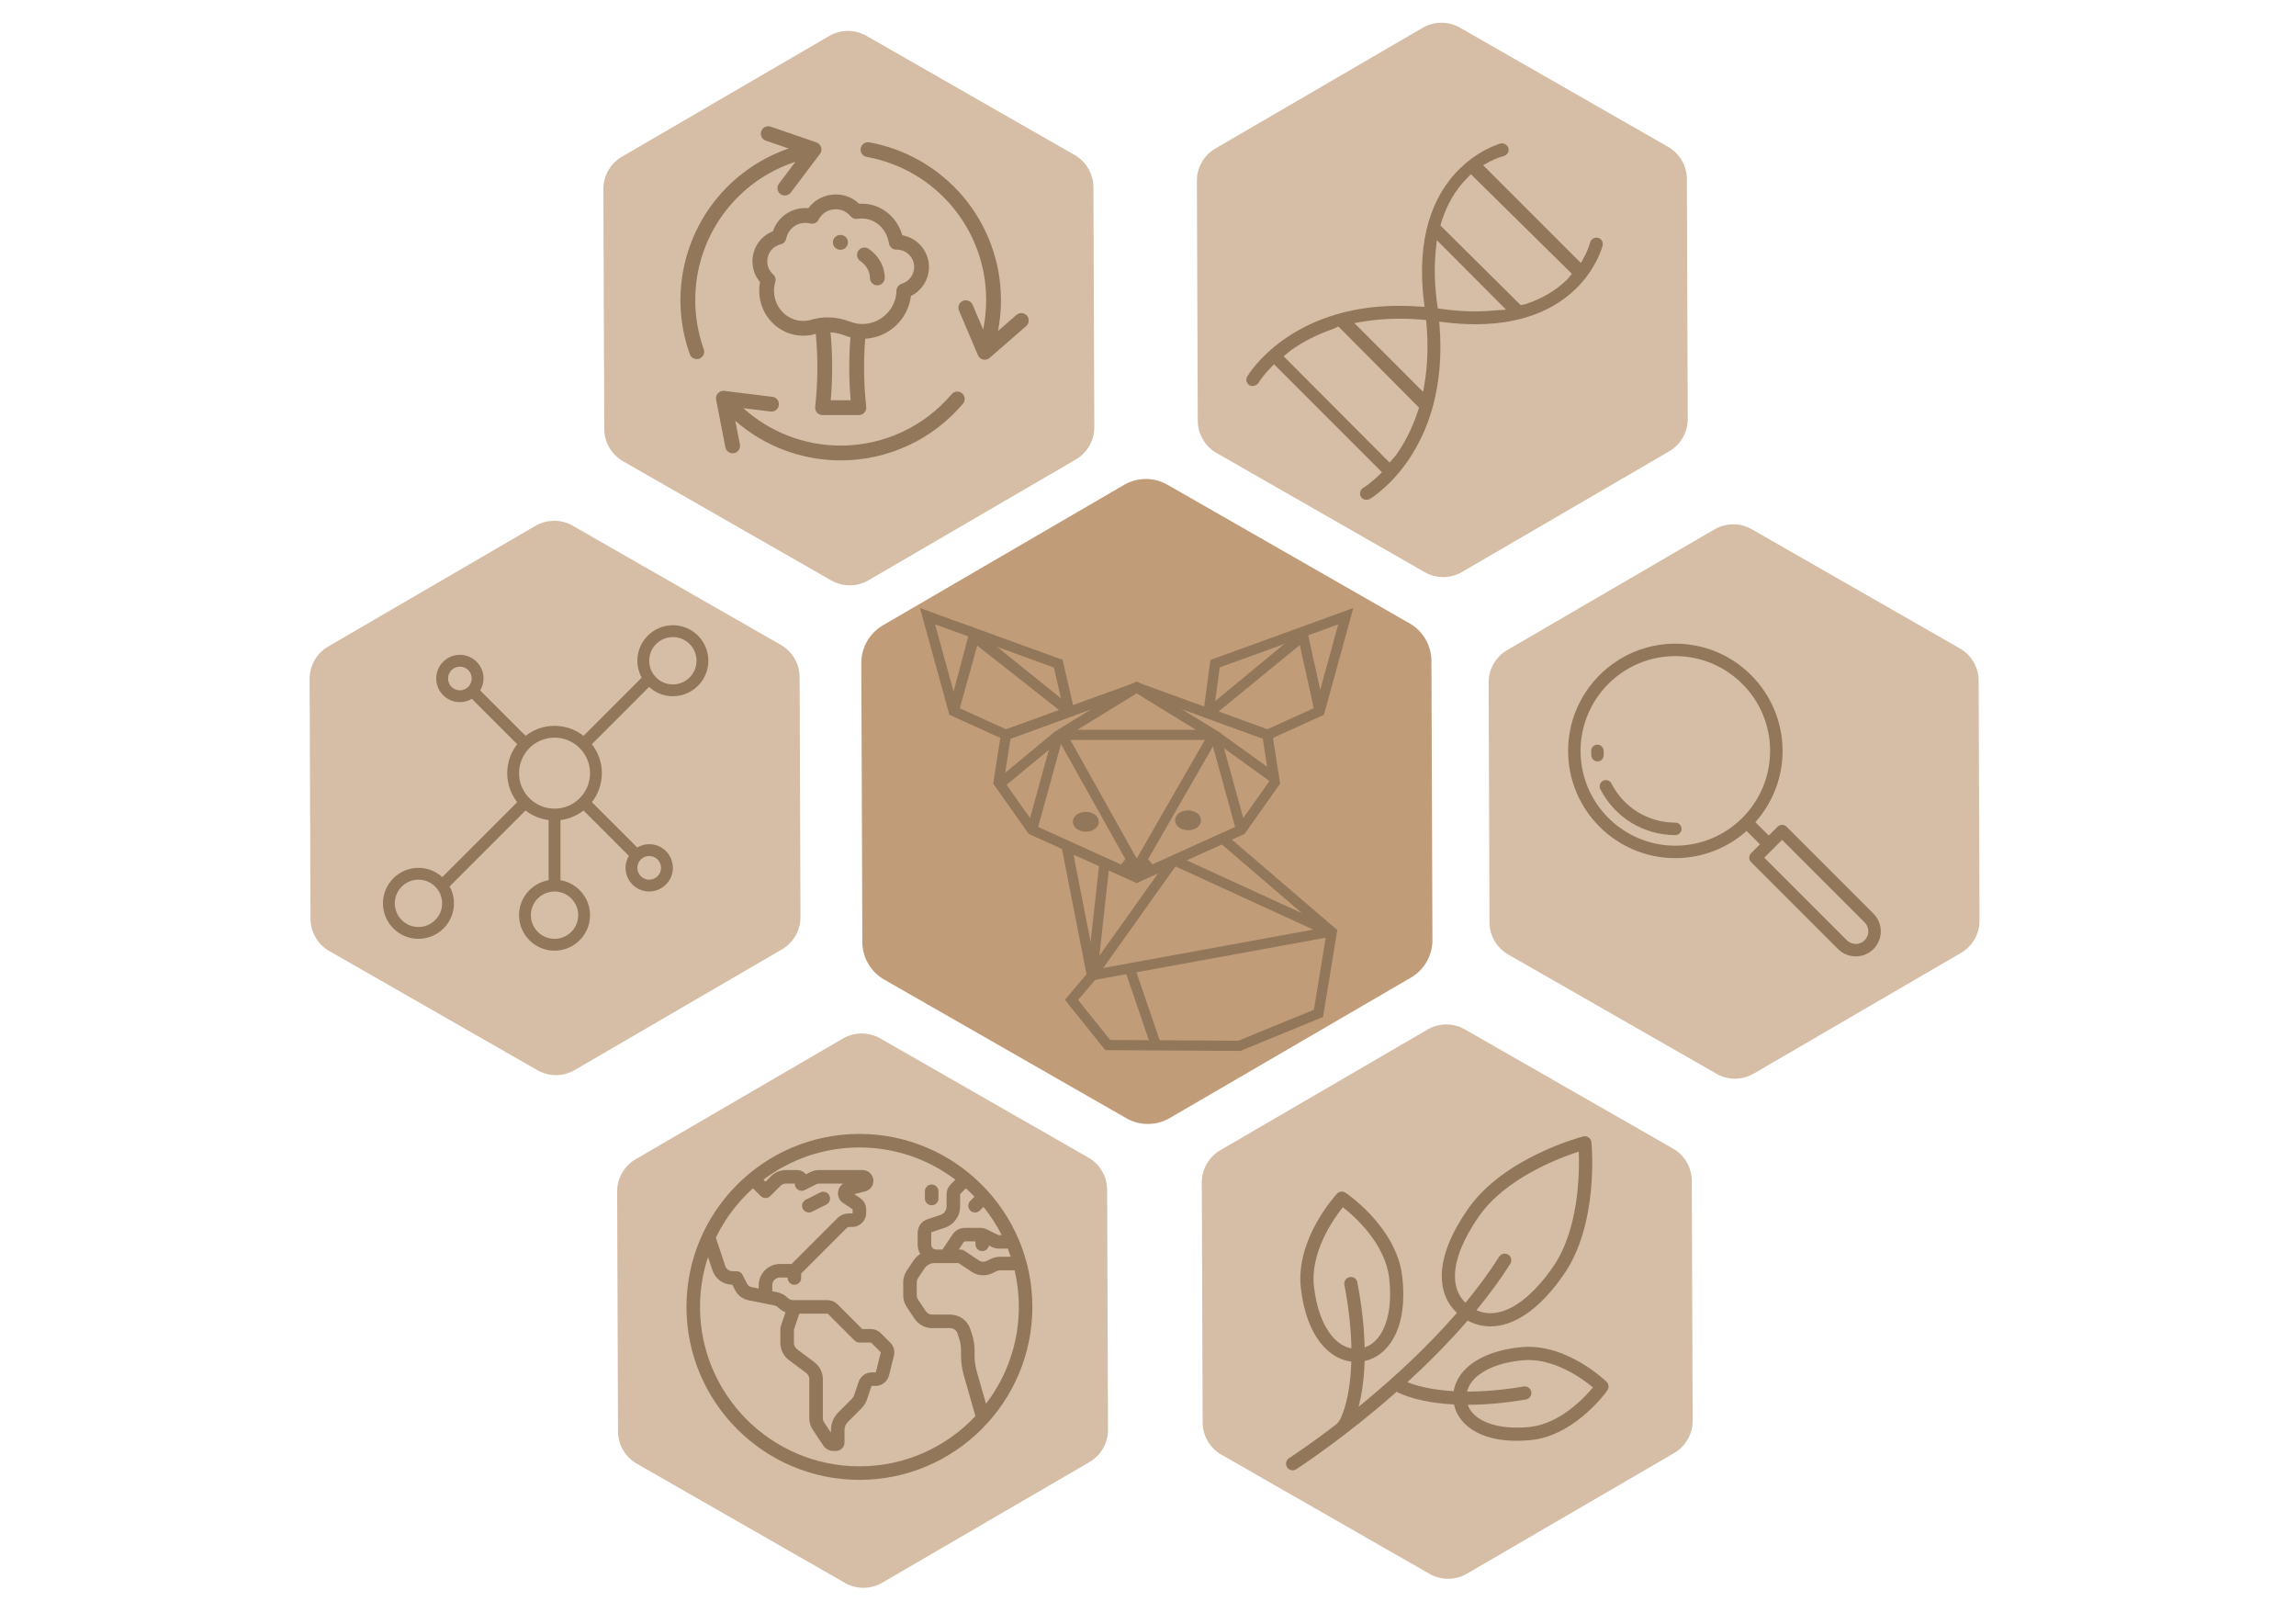 <?xml version="1.0" encoding="UTF-8" standalone="no"?>
<!-- Created with Inkscape (http://www.inkscape.org/) -->

<svg
   xmlns:dc="http://purl.org/dc/elements/1.1/"
   xmlns:cc="http://creativecommons.org/ns#"
   xmlns:rdf="http://www.w3.org/1999/02/22-rdf-syntax-ns#"
   xmlns:svg="http://www.w3.org/2000/svg"
   xmlns="http://www.w3.org/2000/svg"
   xmlns:sodipodi="http://sodipodi.sourceforge.net/DTD/sodipodi-0.dtd"
   xmlns:inkscape="http://www.inkscape.org/namespaces/inkscape"
   width="297mm"
   height="210mm"
   viewBox="0 0 297 210"
   id="svg3402"
   version="1.1"
   inkscape:version="0.91 r13725"
   sodipodi:docname="fennec.svg">
  <defs
     id="defs3404" />
  <sodipodi:namedview
     inkscape:document-units="mm"
     pagecolor="#ffffff"
     bordercolor="#666666"
     borderopacity="1.0"
     inkscape:pageopacity="0.0"
     inkscape:pageshadow="2"
     inkscape:zoom="1.612365"
     inkscape:cx="435.85415"
     inkscape:cy="379.51271"
     inkscape:current-layer="layer1"
     id="namedview3406"
     showgrid="false"
     inkscape:window-width="2556"
     inkscape:window-height="1401"
     inkscape:window-x="1920"
     inkscape:window-y="18"
     inkscape:window-maximized="0"
     showguides="true">
    <inkscape:grid
       enabled="true"
       visible="true"
       snapvisiblegridlinesonly="true"
       originx="0"
       originy="0"
       empspacing="5"
       spacingx="1.693"
       spacingy="1.693"
       dotted="false"
       color="#3f3fff"
       opacity="0"
       empcolor="#3f3fff"
       empopacity="0.737"
       type="xygrid"
       id="grid3419" />
  </sodipodi:namedview>
  <g
     inkscape:groupmode="layer"
     id="layer2"
     inkscape:label="background"
     style="display:none">
    <path
       style="display:inline;fill:#faebd7;fill-opacity:0.941;stroke:none"
       inkscape:connector-curvature="0"
       d="M 225.568,49.765 155.172,8.985 c -3.888,-2.252 -8.713,-2.244 -12.592,0.025 L 72.348,50.07 c -3.882,2.272 -6.285,6.486 -6.274,11.005 l 0.159,81.848 c 0.01,4.517 2.433,8.721 6.321,10.974 l 70.396,40.78 c 3.888,2.252 8.713,2.244 12.59,-0.019 l 70.238,-41.068 c 3.878,-2.268 6.28,-6.481 6.274,-11.005 L 231.887,60.745 c -0.009,-4.522 -2.432,-8.729 -6.319,-10.98 z"
       id="path4710" />
  </g>
  <g
     style="display:none"
     id="g4226"
     inkscape:groupmode="layer"
     inkscape:label="Icon_mini">
    <path
       sodipodi:nodetypes="ccccccccc"
       inkscape:connector-curvature="0"
       id="path4228"
       d="m 146.842,66.763 36.288,14.451 2.06,14.451 -9.317,14.451 -29.031,14.451 -29.031,-14.451 -9.317,-14.451 2.06,-14.451 z"
       style="opacity:1;fill:none;fill-rule:evenodd;stroke:#000000;stroke-width:3.024;stroke-linecap:butt;stroke-linejoin:miter;stroke-miterlimit:3.459;stroke-dasharray:none;stroke-opacity:1" />
    <path
       sodipodi:nodetypes="cccccc"
       inkscape:connector-curvature="0"
       id="path4230"
       d="m 183.13,81.215 14.515,-7.226 7.258,-28.902 -36.288,14.451 -1.854,15.066 z"
       style="opacity:1;fill:none;fill-rule:evenodd;stroke:#000000;stroke-width:3.024;stroke-linecap:butt;stroke-linejoin:miter;stroke-miterlimit:3.459;stroke-dasharray:none;stroke-opacity:1" />
    <path
       sodipodi:nodetypes="cccccc"
       inkscape:connector-curvature="0"
       id="path4232"
       d="M 110.554,81.215 96.039,73.989 88.781,45.087 125.069,59.538 128.159,74.182 Z"
       style="opacity:1;fill:none;fill-rule:evenodd;stroke:#000000;stroke-width:3.024;stroke-linecap:butt;stroke-linejoin:miter;stroke-miterlimit:3.459;stroke-dasharray:none;stroke-opacity:1" />
    <path
       sodipodi:nodetypes="ccccc"
       inkscape:connector-curvature="0"
       id="path4234"
       d="M 146.842,66.763 168.084,81.321 146.948,122.948 125.6,81.427 Z"
       style="opacity:1;fill:none;fill-rule:evenodd;stroke:#000000;stroke-width:3.024;stroke-linecap:butt;stroke-linejoin:miter;stroke-miterlimit:3.459;stroke-dasharray:none;stroke-opacity:1" />
    <path
       inkscape:connector-curvature="0"
       id="path4236"
       d="m 168.615,81.215 7.258,28.902 z"
       style="opacity:1;fill:none;fill-rule:evenodd;stroke:#000000;stroke-width:3.024;stroke-linecap:butt;stroke-linejoin:miter;stroke-miterlimit:3.459;stroke-dasharray:none;stroke-opacity:1" />
    <path
       inkscape:connector-curvature="0"
       id="path4242"
       d="m 125.069,81.215 -7.258,28.902 z"
       style="opacity:1;fill:none;fill-rule:evenodd;stroke:#000000;stroke-width:3.024;stroke-linecap:butt;stroke-linejoin:miter;stroke-miterlimit:3.459;stroke-dasharray:none;stroke-opacity:1" />
    <path
       inkscape:connector-curvature="0"
       id="path4244"
       d="m 126.13,81.427 42.485,-0.212 z"
       style="opacity:1;fill:none;fill-rule:evenodd;stroke:#000000;stroke-width:3.024;stroke-linecap:butt;stroke-linejoin:miter;stroke-miterlimit:3.459;stroke-dasharray:none;stroke-opacity:1"
       sodipodi:nodetypes="ccc" />
    <path
       sodipodi:nodetypes="ccccc"
       inkscape:connector-curvature="0"
       id="path4250"
       d="M 96.039,73.989 102.495,51.315 127.972,73.989 102.365,51.25 Z"
       style="opacity:1;fill:none;fill-rule:evenodd;stroke:#000000;stroke-width:3.024;stroke-linecap:butt;stroke-linejoin:miter;stroke-miterlimit:3.459;stroke-dasharray:none;stroke-opacity:1" />
    <path
       sodipodi:nodetypes="ccccc"
       inkscape:connector-curvature="0"
       id="path4252"
       d="M 197.645,73.989 190.6,51.981 166.836,74.569 190.6,52.087 Z"
       style="opacity:1;fill:none;fill-rule:evenodd;stroke:#000000;stroke-width:3.024;stroke-linecap:butt;stroke-linejoin:miter;stroke-miterlimit:3.459;stroke-dasharray:none;stroke-opacity:1" />
    <path
       sodipodi:nodetypes="cccc"
       inkscape:connector-curvature="0"
       id="path4254"
       d="m 150.783,122.482 -1.681,-2.204 -4.474,0 -1.635,2.296"
       style="opacity:1;fill:none;fill-rule:evenodd;stroke:#000000;stroke-width:3.024;stroke-linecap:butt;stroke-linejoin:miter;stroke-miterlimit:3.459;stroke-dasharray:none;stroke-opacity:1" />
    <path
       inkscape:connector-curvature="0"
       id="path4258"
       d="m 147.184,124.221 c 0,-0.062 1.864,-3.726 1.891,-3.717 0.039,0.015 1.56,2.011 1.544,2.026 -0.045,0.04 -3.435,1.709 -3.435,1.691 z"
       style="opacity:1;fill:#000000;fill-opacity:1;stroke:#000000;stroke-width:3.024;stroke-linecap:square;stroke-linejoin:miter;stroke-miterlimit:3.459;stroke-dasharray:none;stroke-opacity:1" />
    <path
       inkscape:connector-curvature="0"
       id="path4262"
       d="m 165.228,107.71 a 2.177,1.445 0 0 1 -2.177,1.445 2.177,1.445 0 0 1 -2.177,-1.445 2.177,1.445 0 0 1 2.177,-1.445 2.177,1.445 0 0 1 2.177,1.445 z"
       style="opacity:1;fill:#000000;fill-opacity:1;stroke:#000000;stroke-width:3.024;stroke-linecap:square;stroke-linejoin:miter;stroke-miterlimit:3.459;stroke-dasharray:none;stroke-dashoffset:0;stroke-opacity:1" />
    <path
       inkscape:connector-curvature="0"
       id="path4264"
       d="m 132.975,107.671 a 2.177,1.445 0 0 1 -2.177,1.445 2.177,1.445 0 0 1 -2.177,-1.445 2.177,1.445 0 0 1 2.177,-1.445 2.177,1.445 0 0 1 2.177,1.445 z"
       style="opacity:1;fill:#000000;fill-opacity:1;stroke:#000000;stroke-width:3.024;stroke-linecap:square;stroke-linejoin:miter;stroke-miterlimit:3.459;stroke-dasharray:none;stroke-dashoffset:0;stroke-opacity:1" />
    <path
       sodipodi:nodetypes="cccccccccc"
       inkscape:connector-curvature="0"
       id="path4266"
       d="m 170.701,112.719 30.321,28.519 -3.699,24.756 -21.952,9.876 -36.567,-0.234 -10.043,-13.755 5.684,-7.349 -7.048,-39.51 19.22,9.794 z"
       style="fill:none;fill-rule:evenodd;stroke:#000000;stroke-width:3.024;stroke-linecap:butt;stroke-linejoin:miter;stroke-miterlimit:3.459;stroke-dasharray:none;stroke-opacity:1" />
    <path
       sodipodi:nodetypes="cc"
       inkscape:connector-curvature="0"
       id="path4268"
       d="m 134.479,154.377 66.246,-13.277"
       style="fill:none;fill-rule:evenodd;stroke:#000000;stroke-width:3.024;stroke-linecap:butt;stroke-linejoin:miter;stroke-miterlimit:3.459;stroke-dasharray:none;stroke-opacity:1" />
    <path
       inkscape:connector-curvature="0"
       id="path4272"
       d="m 157.486,119.601 43.544,21.772"
       style="fill:none;fill-rule:evenodd;stroke:#000000;stroke-width:3.024;stroke-linecap:butt;stroke-linejoin:miter;stroke-miterlimit:3.459;stroke-dasharray:none;stroke-opacity:1" />
    <path
       sodipodi:nodetypes="cc"
       inkscape:connector-curvature="0"
       id="path4274"
       d="m 144.958,152.427 7.254,23.299"
       style="fill:none;fill-rule:evenodd;stroke:#000000;stroke-width:3.024;stroke-linecap:butt;stroke-linejoin:miter;stroke-miterlimit:3.459;stroke-dasharray:none;stroke-opacity:1" />
    <path
       style="fill:none;fill-rule:evenodd;stroke:#000000;stroke-width:3.024;stroke-linecap:butt;stroke-linejoin:miter;stroke-miterlimit:4;stroke-dasharray:none;stroke-opacity:1"
       d="m 158.604,119.867 -23.924,34.685"
       id="path4276"
       inkscape:connector-curvature="0"
       sodipodi:nodetypes="cc" />
  </g>
  <g
     inkscape:label="favicon"
     inkscape:groupmode="layer"
     id="g9670"
     style="display:none">
    <path
       style="opacity:1;fill:none;fill-rule:evenodd;stroke:#000000;stroke-width:4.939;stroke-linecap:butt;stroke-linejoin:miter;stroke-miterlimit:3.459;stroke-dasharray:none;stroke-opacity:1"
       d="m 146.842,66.763 36.288,14.451 2.06,14.451 -9.317,14.451 -29.031,14.451 -29.031,-14.451 -9.317,-14.451 2.06,-14.451 z"
       id="path9672"
       inkscape:connector-curvature="0"
       sodipodi:nodetypes="ccccccccc" />
    <path
       style="opacity:1;fill:none;fill-rule:evenodd;stroke:#000000;stroke-width:4.939;stroke-linecap:butt;stroke-linejoin:miter;stroke-miterlimit:3.459;stroke-dasharray:none;stroke-opacity:1"
       d="m 183.13,81.215 14.515,-7.226 7.258,-28.902 -36.288,14.451 -1.854,15.066 z"
       id="path9674"
       inkscape:connector-curvature="0"
       sodipodi:nodetypes="cccccc" />
    <path
       style="opacity:1;fill:none;fill-rule:evenodd;stroke:#000000;stroke-width:4.939;stroke-linecap:butt;stroke-linejoin:miter;stroke-miterlimit:3.459;stroke-dasharray:none;stroke-opacity:1"
       d="M 110.554,81.215 96.039,73.989 88.781,45.087 125.069,59.538 128.159,74.182 Z"
       id="path9676"
       inkscape:connector-curvature="0"
       sodipodi:nodetypes="cccccc" />
    <path
       style="opacity:1;fill:none;fill-rule:evenodd;stroke:#000000;stroke-width:4.939;stroke-linecap:butt;stroke-linejoin:miter;stroke-miterlimit:3.459;stroke-dasharray:none;stroke-opacity:1"
       d="M 146.842,66.763 170.36,76.595 146.948,121.463 121.049,76.701 Z"
       id="path9678"
       inkscape:connector-curvature="0"
       sodipodi:nodetypes="ccccc" />
    <path
       style="opacity:1;fill:none;fill-rule:evenodd;stroke:#000000;stroke-width:4.939;stroke-linecap:butt;stroke-linejoin:miter;stroke-miterlimit:3.459;stroke-dasharray:none;stroke-opacity:1"
       d="m 150.783,122.482 -1.681,-2.204 -4.474,0 -1.635,2.296"
       id="path9690"
       inkscape:connector-curvature="0"
       sodipodi:nodetypes="cccc" />
    <path
       style="opacity:1;fill:#000000;fill-opacity:1;stroke:#000000;stroke-width:4.939;stroke-linecap:square;stroke-linejoin:miter;stroke-miterlimit:3.459;stroke-dasharray:none;stroke-opacity:1"
       d="m 147.184,124.221 c 0,-0.062 1.864,-3.726 1.891,-3.717 0.039,0.015 1.56,2.011 1.544,2.026 -0.045,0.04 -3.435,1.709 -3.435,1.691 z"
       id="path9692"
       inkscape:connector-curvature="0" />
    <path
       style="opacity:1;fill:#000000;fill-opacity:1;stroke:#000000;stroke-width:4.939;stroke-linecap:square;stroke-linejoin:miter;stroke-miterlimit:3.459;stroke-dasharray:none;stroke-dashoffset:0;stroke-opacity:1"
       d="m 129.52,104.74 a 3.089,2.05 0 0 1 -3.089,2.05 3.089,2.05 0 0 1 -3.089,-2.05 3.089,2.05 0 0 1 3.089,-2.05 3.089,2.05 0 0 1 3.089,2.05 z"
       id="path9696"
       inkscape:connector-curvature="0" />
    <path
       style="fill:none;fill-rule:evenodd;stroke:#000000;stroke-width:4.939;stroke-linecap:butt;stroke-linejoin:miter;stroke-miterlimit:3.459;stroke-dasharray:none;stroke-opacity:1"
       d="m 170.701,112.719 30.321,28.519 -3.699,24.756 -21.952,9.876 -36.567,-0.234 -10.043,-13.755 5.684,-7.349 -7.048,-39.51 18.973,10.042 z"
       id="path9698"
       inkscape:connector-curvature="0"
       sodipodi:nodetypes="cccccccccc" />
    <path
       style="fill:none;fill-rule:evenodd;stroke:#000000;stroke-width:4.939;stroke-linecap:butt;stroke-linejoin:miter;stroke-miterlimit:3.459;stroke-dasharray:none;stroke-opacity:1"
       d="m 134.479,154.377 66.246,-13.277"
       id="path9700"
       inkscape:connector-curvature="0"
       sodipodi:nodetypes="cc" />
    <path
       style="fill:none;fill-rule:evenodd;stroke:#000000;stroke-width:4.939;stroke-linecap:butt;stroke-linejoin:miter;stroke-miterlimit:3.459;stroke-dasharray:none;stroke-opacity:1"
       d="m 144.958,152.427 7.254,23.299"
       id="path9704"
       inkscape:connector-curvature="0"
       sodipodi:nodetypes="cc" />
    <path
       style="display:inline;opacity:1;fill:#000000;fill-opacity:1;stroke:#000000;stroke-width:4.939;stroke-linecap:square;stroke-linejoin:miter;stroke-miterlimit:3.459;stroke-dasharray:none;stroke-dashoffset:0;stroke-opacity:1"
       d="m 169.205,105.267 a 3.089,2.05 0 0 1 -3.089,2.05 3.089,2.05 0 0 1 -3.089,-2.05 3.089,2.05 0 0 1 3.089,-2.05 3.089,2.05 0 0 1 3.089,2.05 z"
       id="path9696-2"
       inkscape:connector-curvature="0" />
    <ellipse
       style="opacity:1;fill:#000000;fill-opacity:1;stroke:none;stroke-width:17.5;stroke-linecap:square;stroke-linejoin:miter;stroke-miterlimit:3.459;stroke-dasharray:none;stroke-dashoffset:0;stroke-opacity:1"
       id="path10834"
       cx="146.543"
       cy="119.069"
       rx="9.159"
       ry="5.075" />
  </g>
  <g
     inkscape:groupmode="layer"
     id="layer3"
     inkscape:label="combs"
     style="display:inline">
    <g
       transform="matrix(0.648,0.371,-0.371,0.648,131.94,-101.887)"
       id="g5268"
       style="fill:#bba691;fill-opacity:0.941;stroke:none;stroke-opacity:1">
      <path
         inkscape:connector-curvature="0"
         d="m 180.034,178.586 -48.361,0 c -2.67,0 -5.16,1.439 -6.495,3.75 l -24.181,41.885 c -1.334,2.311 -1.334,5.186 0,7.498 l 24.181,41.883 c 1.335,2.313 3.825,3.75 6.495,3.75 l 48.361,0 c 2.67,0 5.158,-1.438 6.494,-3.75 l 24.179,-41.883 c 1.335,-2.313 1.335,-5.188 0,-7.498 l -24.179,-41.885 c -1.336,-2.31 -3.824,-3.75 -6.494,-3.75 z"
         id="path5272"
         style="fill:#c19c78;fill-opacity:1;stroke:none;stroke-opacity:1" />
      <path
         inkscape:connector-curvature="0"
         d="m 183.294,289.756 c -1.148,-1.99 -3.287,-3.223 -5.582,-3.223 l -41.568,0 c -2.295,0 -4.435,1.233 -5.583,3.223 l -20.784,35.996 c -1.147,1.989 -1.147,4.459 0,6.446 l 20.784,35.998 c 1.147,1.988 3.288,3.223 5.583,3.223 l 41.568,0 c 2.295,0 4.433,-1.236 5.582,-3.223 l 20.783,-35.998 c 1.147,-1.988 1.147,-4.458 0,-6.446 l -20.783,-35.996 z"
         id="path5274"
         style="fill:#c19c78;fill-opacity:0.653;stroke:none;stroke-opacity:1" />
      <path
         inkscape:connector-curvature="0"
         d="M 113.723,275.159 92.94,239.162 c -1.147,-1.989 -3.287,-3.223 -5.582,-3.223 l -41.568,0 c -2.296,0 -4.435,1.234 -5.583,3.223 l -20.783,35.996 c -1.147,1.99 -1.147,4.459 0,6.446 l 20.783,35.998 c 1.148,1.988 3.288,3.223 5.583,3.223 l 41.568,0 c 2.295,0 4.434,-1.236 5.582,-3.223 l 20.784,-35.998 c 1.147,-1.987 1.147,-4.457 0,-6.446 z"
         id="path5276"
         style="fill:#c19c78;fill-opacity:0.653;stroke:none;stroke-opacity:1" />
      <path
         inkscape:connector-curvature="0"
         d="m 177.886,84.702 -41.568,0 c -2.295,0 -4.435,1.234 -5.583,3.223 l -20.784,35.996 c -1.147,1.989 -1.147,4.457 0,6.448 l 20.784,35.996 c 1.147,1.989 3.288,3.223 5.583,3.223 l 41.568,0 c 2.295,0 4.433,-1.234 5.582,-3.223 l 20.783,-35.996 c 1.147,-1.991 1.147,-4.459 0,-6.448 L 183.468,87.926 c -1.148,-1.989 -3.287,-3.223 -5.582,-3.223 z"
         id="path5278"
         style="fill:#c19c78;fill-opacity:0.653;stroke:none;stroke-opacity:1" />
      <path
         inkscape:connector-curvature="0"
         d="m 223.351,219.871 41.567,0 c 2.295,0 4.435,-1.233 5.583,-3.223 l 20.784,-35.996 c 1.147,-1.989 1.147,-4.459 0,-6.446 l -20.784,-36.001 c -1.147,-1.985 -3.288,-3.222 -5.583,-3.222 l -41.567,0 c -2.296,0 -4.434,1.238 -5.583,3.222 l -20.782,36.001 c -1.148,1.988 -1.148,4.458 0,6.446 l 20.782,35.996 c 1.148,1.991 3.288,3.223 5.583,3.223 z"
         id="path5280"
         style="fill:#c19c78;fill-opacity:0.653;stroke:none;stroke-opacity:1" />
      <path
         inkscape:connector-curvature="0"
         d="m 291.199,274.075 -20.784,-35.996 c -1.147,-1.989 -3.288,-3.223 -5.583,-3.223 l -41.567,0 c -2.296,0 -4.434,1.234 -5.583,3.223 l -20.782,35.996 c -1.148,1.99 -1.148,4.459 0,6.446 l 20.782,35.998 c 1.148,1.988 3.287,3.223 5.583,3.223 l 41.567,0 c 2.295,0 4.435,-1.236 5.583,-3.223 l 20.784,-35.998 c 1.147,-1.987 1.147,-4.457 0,-6.446 z"
         id="path5286"
         style="fill:#c19c78;fill-opacity:0.653;stroke:none;stroke-opacity:1" />
    </g>
    <path
       inkscape:connector-curvature="0"
       d="m 141.557,55.253 -0.117,-31.041 c -0.006,-1.714 -0.935,-3.309 -2.422,-4.16 L 112.077,4.632 c -1.488,-0.852 -3.332,-0.844 -4.814,0.018 L 80.441,20.272 c -1.482,0.863 -2.399,2.465 -2.391,4.178 l 0.114,31.041 c 0.007,1.713 0.935,3.308 2.423,4.16 l 26.94,15.42 c 1.487,0.851 3.333,0.844 4.814,-0.018 L 139.165,59.431 c 1.48,-0.862 2.397,-2.465 2.391,-4.178 z"
       id="path5288-9"
       style="fill:#c19c78;fill-opacity:0.653;stroke:none;stroke-opacity:1" />
    <path
       inkscape:connector-curvature="0"
       d="m 87.038,80.864 c -2.532,0 -4.592,2.059 -4.592,4.592 0,0.792 0.201,1.537 0.556,2.189 l -7.522,7.522 c -1.037,-0.807 -2.335,-1.293 -3.748,-1.293 -1.413,0 -2.711,0.485 -3.748,1.292 l -5.869,-5.869 c 0.269,-0.455 0.434,-0.979 0.434,-1.545 0,-1.688 -1.373,-3.061 -3.061,-3.061 -1.688,0 -3.061,1.373 -3.061,3.061 0,1.688 1.373,3.061 3.061,3.061 0.566,0 1.09,-0.165 1.545,-0.434 l 5.869,5.869 c -0.807,1.038 -1.292,2.336 -1.292,3.748 0,1.413 0.485,2.711 1.292,3.748 l -9.692,9.692 c -0.816,-0.74 -1.894,-1.195 -3.08,-1.195 -2.532,0 -4.592,2.059 -4.592,4.592 0,2.532 2.059,4.592 4.592,4.592 2.532,0 4.592,-2.059 4.592,-4.592 0,-0.792 -0.201,-1.537 -0.556,-2.189 l 9.818,-9.818 c 0.846,0.658 1.867,1.099 2.983,1.239 l 0,7.775 c -2.168,0.366 -3.826,2.251 -3.826,4.523 0,2.532 2.059,4.592 4.592,4.592 2.532,0 4.592,-2.059 4.592,-4.592 0,-2.271 -1.658,-4.156 -3.826,-4.523 l 0,-7.775 c 1.116,-0.14 2.137,-0.581 2.983,-1.239 l 5.869,5.869 c -0.27,0.456 -0.435,0.98 -0.435,1.546 0,1.688 1.373,3.061 3.061,3.061 1.688,0 3.061,-1.373 3.061,-3.061 0,-1.688 -1.373,-3.061 -3.061,-3.061 -0.566,0 -1.09,0.165 -1.545,0.434 l -5.869,-5.869 c 0.807,-1.038 1.292,-2.336 1.292,-3.748 0,-1.413 -0.485,-2.711 -1.292,-3.748 l 7.397,-7.397 c 0.815,0.74 1.893,1.195 3.079,1.195 2.532,0 4.592,-2.059 4.592,-4.592 0,-2.532 -2.059,-4.592 -4.592,-4.592 z m -29.081,6.888 c 0,-0.844 0.686,-1.531 1.531,-1.531 0.844,0 1.531,0.686 1.531,1.531 0,0.844 -0.686,1.531 -1.531,1.531 -0.844,0 -1.531,-0.686 -1.531,-1.531 z m -3.826,32.142 c -1.688,0 -3.061,-1.373 -3.061,-3.061 0,-1.688 1.373,-3.061 3.061,-3.061 1.688,0 3.061,1.373 3.061,3.061 0,1.688 -1.373,3.061 -3.061,3.061 z m 20.663,-1.531 c 0,1.688 -1.373,3.061 -3.061,3.061 -1.688,0 -3.061,-1.373 -3.061,-3.061 0,-1.688 1.373,-3.061 3.061,-3.061 1.688,0 3.061,1.373 3.061,3.061 z m -3.061,-13.775 c -2.532,0 -4.592,-2.059 -4.592,-4.592 0,-2.532 2.059,-4.592 4.592,-4.592 2.532,0 4.592,2.059 4.592,4.592 0,2.532 -2.059,4.592 -4.592,4.592 z m 13.775,7.653 c 0,0.844 -0.686,1.531 -1.531,1.531 -0.844,0 -1.531,-0.686 -1.531,-1.531 0,-0.844 0.686,-1.531 1.531,-1.531 0.844,0 1.531,0.686 1.531,1.531 z M 87.038,88.517 c -1.688,0 -3.061,-1.373 -3.061,-3.061 0,-1.688 1.373,-3.061 3.061,-3.061 1.688,0 3.061,1.373 3.061,3.061 0,1.688 -1.373,3.061 -3.061,3.061 z"
       id="path6572"
       style="fill:#93775b;fill-opacity:1" />
    <g
       transform="matrix(0.088,0,0,0.088,88.017,15.408)"
       id="g7010"
       style="stroke-width:6.15;stroke-miterlimit:3.577;stroke-dasharray:none">
      <g
         id="g7012"
         style="stroke-width:6.15;stroke-miterlimit:3.577;stroke-dasharray:none">
        <g
           id="g7014"
           style="stroke-width:6.15;stroke-miterlimit:3.577;stroke-dasharray:none">
          <path
             inkscape:connector-curvature="0"
             d="m 21.787,265.97 c 0,-93.686 60.433,-175.027 147.281,-203.282 l -24.251,32.157 c -3.623,4.804 -2.666,11.634 2.137,15.256 1.964,1.482 4.267,2.197 6.551,2.197 3.302,0 6.565,-1.496 8.706,-4.335 l 42.916,-56.904 c 2.1,-2.786 2.741,-6.409 1.72,-9.744 -1.021,-3.336 -3.576,-5.982 -6.875,-7.117 L 132.573,11.022 c -5.69,-1.954 -11.888,1.07 -13.844,6.759 -1.955,5.69 1.07,11.888 6.759,13.844 L 158.973,43.14 C 119.022,56.908 83.098,81.381 55.498,114.075 19.71,156.465 0,210.409 0,265.97 c 0,27.261 4.631,54.007 13.765,79.493 1.595,4.45 5.786,7.221 10.255,7.221 1.22,0 2.461,-0.207 3.674,-0.642 5.664,-2.029 8.609,-8.266 6.58,-13.93 C 25.989,314.991 21.787,290.719 21.787,265.97 Z"
             id="path7016"
             style="stroke-width:7.073;stroke-miterlimit:3.577;stroke-dasharray:none;fill:#93775b;fill-opacity:1" />
          <path
             inkscape:connector-curvature="0"
             d="m 414.025,402.991 c -4.588,-3.893 -11.461,-3.332 -15.356,1.255 -40.749,48.005 -100.185,75.538 -163.068,75.538 -53.27,0 -104.061,-19.763 -143.119,-54.987 l 40.061,4.936 c 5.965,0.74 11.408,-3.508 12.143,-9.48 0.735,-5.971 -3.509,-11.408 -9.48,-12.143 l -70.739,-8.715 c -3.46,-0.426 -6.92,0.831 -9.299,3.383 -2.379,2.551 -3.392,6.087 -2.726,9.512 l 13.628,69.958 c 1.013,5.202 5.572,8.813 10.681,8.813 0.691,0 1.391,-0.066 2.095,-0.204 5.905,-1.15 9.76,-6.871 8.609,-12.776 l -6.743,-34.615 c 42.647,37.25 97.454,58.105 154.886,58.105 69.292,0 134.783,-30.334 179.679,-83.226 3.898,-4.587 3.334,-11.462 -1.252,-15.354 z"
             id="path7018"
             style="stroke-width:6.15;stroke-miterlimit:3.577;stroke-dasharray:none;fill:#93775b;fill-opacity:1" />
          <path
             inkscape:connector-curvature="0"
             d="m 509.325,288.789 c -3.949,-4.538 -10.829,-5.017 -15.369,-1.069 l -27.12,23.593 c 2.903,-14.863 4.366,-30.022 4.366,-45.343 0,-55.56 -19.71,-109.503 -55.497,-151.896 -35.361,-41.885 -84.382,-70.28 -138.033,-79.955 -5.917,-1.072 -11.586,2.866 -12.653,8.788 -1.068,5.921 2.866,11.586 8.787,12.654 101.755,18.349 175.609,106.839 175.609,210.408 0,14.664 -1.487,29.157 -4.413,43.346 l -15.46,-36.465 c -2.349,-5.539 -8.745,-8.124 -14.281,-5.777 -5.539,2.349 -8.126,8.742 -5.778,14.281 l 27.821,65.619 c 1.362,3.213 4.18,5.578 7.579,6.362 0.813,0.187 1.634,0.279 2.451,0.279 2.6,0 5.147,-0.932 7.149,-2.675 l 53.772,-46.781 c 4.54,-3.95 5.018,-10.83 1.07,-15.369 z"
             id="path7020"
             style="stroke-width:6.15;stroke-miterlimit:3.577;stroke-dasharray:none;fill:#93775b;fill-opacity:1" />
          <path
             inkscape:connector-curvature="0"
             d="m 188.028,130.89 c -1.519,-0.137 -3.045,-0.207 -4.574,-0.207 -21.752,0 -40.793,14.02 -47.564,34.164 -17.981,7.019 -30.042,24.311 -30.042,44.123 0,11.226 4.001,22.037 11.151,30.53 -0.801,4.182 -1.206,8.44 -1.206,12.72 0,36.454 29.03,66.112 64.714,66.112 6.157,0 12.253,-0.886 18.119,-2.63 0.11,-0.033 0.222,-0.059 0.333,-0.092 3.337,35.637 3.05,71.669 -0.877,107.238 -0.34,3.078 0.647,6.156 2.714,8.463 2.067,2.307 5.016,3.625 8.115,3.625 l 53.379,0 c 3.097,0 6.048,-1.318 8.115,-3.625 2.065,-2.307 3.053,-5.385 2.713,-8.463 -3.661,-33.175 -4.157,-66.831 -1.495,-100.106 17.407,-0.964 33.696,-8.121 46.232,-20.417 11.715,-11.489 19.022,-26.339 21,-42.412 15.913,-7.877 26.498,-24.415 26.498,-42.538 0,-23.342 -16.958,-42.798 -39.2,-46.695 -7.81,-27.348 -31.586,-46.41 -59.334,-46.41 -1.338,0 -2.682,0.047 -4.029,0.141 -9.275,-8.797 -21.549,-13.741 -34.507,-13.741 -16.076,0.004 -30.876,7.585 -40.255,20.22 z m 32.91,282.263 c 2.921,-33.191 2.811,-66.692 -0.314,-99.862 6.974,0.441 13.97,1.976 20.675,4.615 2.826,1.111 5.708,2.022 8.631,2.762 -2.477,30.722 -2.368,61.759 0.333,92.485 l -29.325,0 z M 203.049,147.846 c 4.906,-9.489 14.577,-15.385 25.237,-15.385 8.511,0 16.501,3.771 21.924,10.348 2.487,3.018 6.4,4.469 10.256,3.805 2.12,-0.366 4.258,-0.551 6.354,-0.551 19.726,0 36.41,15.343 39.668,36.483 0.83,5.388 5.53,9.307 10.966,9.232 l 0.493,-0.016 c 14.127,0 25.62,11.493 25.62,25.62 0,11.212 -7.49,21.298 -18.217,24.529 -4.519,1.362 -7.648,5.479 -7.749,10.2 -0.573,27.004 -23.015,48.973 -50.026,48.973 -6.323,0 -12.48,-1.161 -18.3,-3.45 -10.586,-4.165 -21.761,-6.264 -32.818,-6.264 -8.172,0 -16.283,1.147 -24.042,3.455 -3.849,1.145 -7.854,1.726 -11.907,1.726 -23.671,0 -42.927,-19.884 -42.927,-44.325 0,-4.38 0.624,-8.722 1.855,-12.905 1.19,-4.043 -0.059,-8.409 -3.206,-11.212 -5.462,-4.864 -8.595,-11.838 -8.595,-19.135 0,-11.949 8.114,-22.2 19.73,-24.93 4.184,-0.983 7.399,-4.335 8.207,-8.556 2.555,-13.336 14.279,-23.015 27.881,-23.015 2.429,0 4.843,0.307 7.174,0.914 4.926,1.279 10.084,-1.02 12.422,-5.541 z"
             id="path7022"
             style="stroke-width:6.15;stroke-miterlimit:3.577;stroke-dasharray:none;fill:#93775b;fill-opacity:1" />
          <path
             inkscape:connector-curvature="0"
             d="m 264.285,208.492 c 9.069,6.257 14.271,15.333 14.271,24.897 0,6.017 4.878,10.894 10.894,10.894 6.015,0 10.894,-4.877 10.894,-10.894 0,-16.834 -8.632,-32.445 -23.683,-42.83 -4.953,-3.416 -11.736,-2.171 -15.153,2.78 -3.419,4.951 -2.174,11.736 2.777,15.153 z"
             id="path7024"
             style="stroke-width:6.15;stroke-miterlimit:3.577;stroke-dasharray:none;fill:#93775b;fill-opacity:1" />
          <path
             inkscape:connector-curvature="0"
             d="m 234.981,191.995 0.338,0.001 c 0.028,0 0.057,0 0.085,0 5.977,0 10.846,-4.823 10.891,-10.811 0.046,-6.017 -4.794,-10.931 -10.81,-10.976 l -0.503,-0.002 c -6.017,0 -10.894,4.877 -10.894,10.894 0.001,6.016 4.877,10.894 10.893,10.894 z"
             id="path7026"
             style="stroke-width:6.15;stroke-miterlimit:3.577;stroke-dasharray:none;fill:#93775b;fill-opacity:1" />
        </g>
      </g>
    </g>
    <path
       inkscape:connector-curvature="0"
       d="m 193.948,171.444 c 0.469,-0.084 0.945,-0.219 1.424,-0.404 2.341,-0.905 4.652,-2.969 6.868,-6.136 4.606,-6.582 3.66,-16.749 3.617,-17.178 -0.025,-0.248 -0.157,-0.474 -0.361,-0.616 -0.205,-0.143 -0.462,-0.189 -0.703,-0.126 -0.416,0.108 -10.25,2.732 -14.855,9.312 -2.218,3.17 -3.374,6.041 -3.437,8.532 -0.05,2.021 0.624,3.719 1.959,4.967 -3.86,4.452 -8.124,8.329 -11.526,11.164 -0.401,0.335 -0.797,0.66 -1.187,0.976 0.362,-1.375 0.701,-3.322 0.771,-5.903 3.055,-0.669 5.649,-4.209 4.872,-10.929 -0.732,-6.334 -7.071,-10.662 -7.341,-10.843 -0.349,-0.234 -0.816,-0.18 -1.101,0.127 -0.221,0.238 -5.406,5.897 -4.674,12.231 0.718,6.215 3.623,9.126 6.529,9.492 -0.042,1.397 -0.165,2.555 -0.312,3.475 -0.439,2.761 -1.17,4.051 -1.188,4.083 -5.6e-4,8.4e-4 -4.2e-4,0.002 -0.002,0.002 -0.147,0.248 -0.342,0.465 -0.571,0.64 -3.506,2.678 -5.951,4.257 -5.984,4.278 -0.396,0.255 -0.511,0.783 -0.256,1.18 0.192,0.299 0.54,0.438 0.869,0.379 0.107,-0.019 0.213,-0.06 0.311,-0.122 0.046,-0.029 4.659,-3.008 10.338,-7.739 0.84,-0.7 1.732,-1.463 2.657,-2.281 0.677,0.36 3.006,1.414 7.418,1.64 0.585,2.782 3.757,5.188 9.847,4.62 0.276,-0.026 0.548,-0.063 0.816,-0.111 5.333,-0.957 9.017,-6.105 9.179,-6.335 0.242,-0.343 0.198,-0.811 -0.103,-1.104 -0.211,-0.205 -5.244,-5.025 -11.015,-4.486 -2.752,0.256 -5.036,1.045 -6.607,2.28 -1.21,0.951 -1.949,2.136 -2.156,3.417 -3.113,-0.176 -5.054,-0.783 -5.995,-1.165 2.542,-2.323 5.258,-5.02 7.802,-7.966 1.263,0.688 2.652,0.907 4.097,0.648 z m -21.689,1.302 c -1.185,-1.441 -1.976,-3.627 -2.288,-6.323 -0.517,-4.47 2.518,-8.767 3.738,-10.291 1.536,1.206 5.47,4.697 5.986,9.167 0.311,2.696 0.04,5.005 -0.786,6.678 -0.582,1.18 -1.398,1.96 -2.386,2.29 -0.049,-2.354 -0.317,-5.148 -0.944,-8.419 -0.089,-0.463 -0.531,-0.768 -0.999,-0.678 -0.463,0.089 -0.766,0.536 -0.678,0.999 0.622,3.244 0.87,5.977 0.91,8.221 -0.928,-0.168 -1.797,-0.724 -2.554,-1.644 z m 24.837,6.574 c -2.862,0.483 -5.291,0.66 -7.322,0.656 0.187,-0.777 0.687,-1.499 1.482,-2.124 1.312,-1.032 3.287,-1.696 5.71,-1.922 3.955,-0.369 7.697,2.351 9.092,3.508 -1.158,1.395 -4.332,4.761 -8.286,5.129 -2.424,0.226 -4.487,-0.062 -5.967,-0.833 -0.99,-0.516 -1.649,-1.214 -1.941,-2.044 2.107,-0.004 4.601,-0.193 7.517,-0.685 0.003,-5.1e-4 0.007,-9.6e-4 0.009,-0.002 0.46,-0.083 0.769,-0.52 0.691,-0.982 -0.079,-0.465 -0.519,-0.778 -0.984,-0.7 z m -8.888,-14.45 c 0.053,-2.119 1.135,-4.746 3.129,-7.595 3.424,-4.893 10.309,-7.5 12.884,-8.336 0.107,2.711 0.044,10.093 -3.38,14.986 -1.99,2.843 -4.093,4.753 -6.084,5.522 -1.357,0.524 -2.622,0.525 -3.774,0.007 1.581,-1.92 3.072,-3.933 4.383,-6.007 0.262,-0.415 0.123,-0.969 -0.316,-1.207 -0.4,-0.217 -0.901,-0.063 -1.145,0.322 -1.294,2.045 -2.771,4.031 -4.339,5.926 -0.938,-0.911 -1.396,-2.123 -1.358,-3.618 z"
       id="path8067"
       style="fill:#93775b;fill-opacity:1" />
    <g
       transform="matrix(0.102,0,0,0.102,85.06,142.915)"
       id="g8804"
       style="fill:#93775b;fill-opacity:1">
      <g
         id="g8806"
         style="fill:#93775b;fill-opacity:1">
        <path
           inkscape:connector-curvature="0"
           d="m 255.989,36.652 c -120.942,0 -219.337,98.395 -219.337,219.337 0,120.942 98.395,219.337 219.337,219.337 120.942,0 219.337,-98.395 219.337,-219.337 0,-120.942 -98.395,-219.337 -219.337,-219.337 z m 191.907,155.77 -13.486,0 c -4.157,0 -8.32,0.983 -12.037,2.841 l -4.945,2.473 c -3.118,1.558 -6.854,1.325 -9.755,-0.607 l -18.64,-12.427 c -1.411,-0.94 -3.07,-1.443 -4.765,-1.443 l -2.275,0 6.362,-9.544 c 0.32,-0.479 0.853,-0.764 1.429,-0.764 l 13.381,0 0,3.734 c 0,4.744 3.845,8.59 8.59,8.59 4.23,0 7.738,-3.06 8.451,-7.085 l 3.133,1.567 c 3.086,1.543 6.539,2.358 9.988,2.358 l 10.839,0 c 1.337,3.39 2.575,6.83 3.73,10.307 z m -64.2,-79.244 c 0,-0.15 0.061,-0.298 0.167,-0.405 l 6.479,-6.479 c 0.216,-0.216 0.418,-0.442 0.607,-0.676 3.787,3.403 7.448,6.942 10.969,10.617 l -5.399,5.399 c -3.355,3.355 -3.355,8.794 0,12.148 1.677,1.677 3.876,2.516 6.074,2.516 2.198,0 4.397,-0.838 6.074,-2.516 l 4.618,-4.618 c 8.912,11.031 16.691,23.011 23.155,35.769 l -3.114,0 c -0.796,0 -1.593,-0.189 -2.306,-0.544 l -13.248,-6.625 c -2.61,-1.305 -5.532,-1.994 -8.451,-1.994 l -19.539,0 c -6.333,0 -12.212,3.146 -15.725,8.415 l -12.712,19.074 -8.002,0 c -3.474,0 -6.299,-2.826 -6.299,-6.299 l 0,-15.158 c 0,-0.246 0.157,-0.465 0.392,-0.543 l 16.761,-5.587 c 4.178,-1.393 8.032,-3.775 11.147,-6.889 5.387,-5.387 8.352,-12.547 8.352,-20.164 l 0,-15.441 z m -262.669,-7.56 c 0.189,0.233 0.389,0.458 0.607,0.675 l 9.163,9.163 c 1.61,1.612 3.796,2.516 6.074,2.516 2.278,0 4.464,-0.905 6.074,-2.516 l 12.957,-12.959 c 1.838,-1.838 4.284,-2.851 6.885,-2.851 l 11.308,0 0,0.573 c 0,2.977 1.542,5.742 4.074,7.307 2.532,1.566 5.695,1.708 8.358,0.376 l 14.993,-7.498 c 0.993,-0.496 2.104,-0.758 3.215,-0.758 l 30.645,0 c -3.351,2.185 -5.68,5.67 -6.399,9.819 -1.011,5.84 1.424,11.511 6.356,14.799 l 11.806,7.871 c 0.159,0.107 0.254,0.284 0.254,0.476 l 0,4.26 c 0,0.316 -0.257,0.573 -0.573,0.573 l -3.945,0 c -5.66,0 -10.981,2.204 -14.984,6.206 l -57.766,57.766 c -0.107,0.107 -0.254,0.167 -0.405,0.167 l -14.528,0 c -14.842,0 -26.916,12.074 -26.916,26.916 l 0,4.183 -9.523,-1.905 c -2.27,-0.454 -4.164,-1.902 -5.2,-3.971 l -5.656,-11.31 c -1.455,-2.911 -4.429,-4.75 -7.683,-4.75 l -5.117,0 c -4.197,0 -7.909,-2.676 -9.235,-6.657 L 73.905,168.206 c 11.538,-23.835 27.627,-45.071 47.122,-62.588 z m 134.962,352.527 c -111.469,0 -202.157,-90.688 -202.157,-202.156 0,-22.079 3.57,-43.337 10.142,-63.242 l 5.592,16.776 c 3.649,10.949 13.818,18.324 25.342,18.404 l 3.281,6.563 c 3.422,6.846 9.69,11.632 17.196,13.135 l 32.759,6.551 c 1.842,0.368 3.517,1.265 4.845,2.593 2.665,2.666 5.797,4.698 9.21,6.02 l -5.99,17.972 c -0.292,0.876 -0.441,1.792 -0.441,2.717 l 0,18.326 c 0,8.426 4.025,16.477 10.766,21.533 l 21.991,16.493 c 2.438,1.828 3.894,4.74 3.894,7.787 l 0,49.429 c 0,5.333 1.563,10.496 4.521,14.931 l 13.208,19.813 c 2.875,4.311 7.683,6.885 12.865,6.885 l 3.194,0 c 5.999,0 10.881,-4.882 10.881,-10.881 l 0,-15.709 c 0,-3.824 1.489,-7.42 4.193,-10.124 l 16.956,-16.956 c 3.44,-3.44 6.07,-7.697 7.61,-12.313 l 5.365,-16.094 c 0.078,-0.235 0.297,-0.392 0.543,-0.392 l 4.568,0 c 8.162,0 15.245,-5.53 17.223,-13.448 l 6.17,-24.679 c 1.503,-6.014 -0.286,-12.474 -4.671,-16.857 l -11.974,-11.974 c -3.352,-3.352 -7.811,-5.2 -12.553,-5.2 l -10.973,0 -31.452,-31.452 c -3.352,-3.352 -7.811,-5.2 -12.553,-5.2 l -41.82,0 c -0.134,-0.003 -0.267,-0.003 -0.401,0 l -1.476,0 c -2.532,0 -4.915,-0.986 -6.705,-2.778 -3.734,-3.735 -8.446,-6.256 -13.625,-7.291 l -6.053,-1.211 0,-7.616 c 0,-5.368 4.367,-9.736 9.736,-9.736 l 9.736,0 0,0.573 c 0,4.744 3.846,8.59 8.59,8.59 4.744,0 8.59,-3.846 8.59,-8.59 l 0,-5.621 c 0.054,-0.053 0.113,-0.099 0.167,-0.151 l 57.766,-57.766 c 0.757,-0.757 1.764,-1.174 2.835,-1.174 l 3.945,0 c 9.789,0 17.753,-7.964 17.753,-17.753 l 0,-4.26 c 0,-5.95 -2.956,-11.472 -7.905,-14.771 l -7.251,-4.835 13.916,-3.48 c 6.125,-1.53 10.403,-7.008 10.403,-13.327 0,-7.572 -6.161,-13.733 -13.733,-13.733 l -55.273,0 c -3.764,0 -7.533,0.889 -10.899,2.573 l -5.676,2.838 c -2.625,-3.295 -6.671,-5.411 -11.202,-5.411 l -14.172,0 c -7.189,0 -13.949,2.799 -19.033,7.884 l -6.884,6.884 -2.568,-2.567 c 33.878,-25.617 76.036,-40.835 121.686,-40.835 45.65,0 87.808,15.217 121.684,40.834 l -5.958,5.958 c -3.354,3.354 -5.2,7.811 -5.2,12.553 l 0,15.44 c 0,3.028 -1.18,5.875 -3.32,8.016 -1.238,1.238 -2.769,2.184 -4.431,2.739 l -16.761,5.587 c -7.26,2.42 -12.14,9.188 -12.14,16.843 l 0,15.157 c 0,4.328 1.198,8.374 3.249,11.859 -3.485,2.346 -6.541,5.366 -8.946,8.976 l -8.108,12.16 c -2.958,4.436 -4.521,9.599 -4.521,14.931 l 0,16.391 c 0,5.332 1.563,10.495 4.521,14.931 l 9.808,14.711 c 5.004,7.506 13.376,11.986 22.395,11.986 l 22.798,0 c 4.198,0 7.909,2.674 9.235,6.657 l 2.048,6.141 c 1.657,4.972 2.498,10.151 2.498,15.394 l 0,6.485 c 0,8.567 1.193,17.089 3.548,25.33 l 14.73,51.559 c -36.889,39.173 -89.197,63.675 -147.127,63.675 z m -57.154,-132.06 -21.991,-16.493 c -2.438,-1.829 -3.894,-4.741 -3.894,-7.788 l 0,-16.932 6.765,-20.292 35.827,0 c 0.151,0 0.299,0.061 0.405,0.167 l 33.968,33.968 c 1.61,1.612 3.796,2.516 6.074,2.516 l 14.53,0 c 0.151,0 0.299,0.061 0.405,0.167 l 11.974,11.974 c 0.142,0.142 0.199,0.351 0.151,0.544 l -6.17,24.678 c -0.064,0.255 -0.292,0.433 -0.555,0.433 l -4.568,0 c -7.653,0 -14.421,4.878 -16.843,12.14 l -5.365,16.094 c -0.699,2.098 -1.896,4.033 -3.459,5.596 l -16.956,16.956 c -5.949,5.949 -9.225,13.859 -9.225,22.272 l 0,3.373 -8.674,-13.01 c -1.07,-1.604 -1.634,-3.472 -1.634,-5.4 l 0,-49.428 c 0.001,-8.43 -4.023,-16.481 -10.765,-21.535 z m 206.074,12.107 c -1.915,-6.705 -2.887,-13.64 -2.887,-20.611 l 0,-6.485 c 0,-7.092 -1.137,-14.099 -3.379,-20.827 l -2.048,-6.141 c -3.669,-11.007 -13.93,-18.404 -25.534,-18.404 l -22.798,0 c -3.262,0 -6.29,-1.621 -8.1,-4.335 l -9.808,-14.712 c -1.07,-1.605 -1.636,-3.472 -1.636,-5.4 l 0,-16.391 c 0,-1.929 0.566,-3.796 1.636,-5.4 l 8.108,-12.161 c 2.874,-4.311 7.683,-6.885 12.865,-6.885 l 30.341,0 16.475,10.983 c 8.016,5.344 18.351,5.988 26.968,1.679 l 4.945,-2.473 c 1.345,-0.672 2.85,-1.027 4.354,-1.027 l 18.357,0 c 3.512,14.901 5.379,30.43 5.379,46.387 0.001,46.132 -15.543,88.695 -41.65,122.752 l -11.588,-40.549 z"
           id="path8808"
           style="fill:#93775b;fill-opacity:1" />
      </g>
    </g>
    <g
       transform="matrix(0.102,0,0,0.102,85.06,142.915)"
       id="g8846">
      <g
         id="g8848">
        <path
           inkscape:connector-curvature="0"
           d="m 217.857,114.703 c -2.121,-4.244 -7.281,-5.965 -11.525,-3.842 l -18.326,9.163 c -4.244,2.121 -5.964,7.281 -3.842,11.525 1.505,3.01 4.538,4.75 7.69,4.75 1.291,0 2.601,-0.292 3.835,-0.908 l 18.326,-9.163 c 4.244,-2.121 5.964,-7.281 3.842,-11.525 z"
           id="path8850"
           style="fill:#93775b;fill-opacity:1" />
      </g>
    </g>
    <g
       transform="matrix(0.102,0,0,0.102,85.06,142.915)"
       id="g8852">
      <g
         id="g8854">
        <path
           inkscape:connector-curvature="0"
           d="m 347.618,100.792 c -4.744,0 -8.59,3.846 -8.59,8.59 l 0,9.163 c 0,4.744 3.845,8.59 8.59,8.59 4.744,0 8.59,-3.846 8.59,-8.59 l 0,-9.163 c 0,-4.744 -3.846,-8.59 -8.59,-8.59 z"
           id="path8856"
           style="fill:#93775b;fill-opacity:1" />
      </g>
    </g>
    <g
       transform="matrix(0.236,0,0,0.236,161.219,18.534)"
       id="g9418">
      <path
         inkscape:connector-curvature="0"
         style="fill:#93775b;fill-opacity:1"
         d="m 194.849,53.293 c -0.501,-0.784 -1.278,-1.335 -2.187,-1.528 -1.854,-0.419 -3.844,0.866 -4.237,2.613 -0.336,1.285 -1.41,4.753 -3.912,9.144 l -1.16,2.047 -53.561,-53.554 2.058,-1.16 c 5.164,-2.906 9.008,-3.804 9.18,-3.84 1.89,-0.444 3.074,-2.344 2.645,-4.237 -0.401,-1.779 -2.319,-3.114 -4.266,-2.663 C 138.897,0.24 88.138,13.808 97.418,87.496 L 97.694,89.679 95.5,89.5 c -3.962,-0.301 -7.916,-0.447 -11.757,-0.447 -59.574,0 -82.31,37.138 -83.244,38.72 -0.83,1.385 -0.605,3.171 0.523,4.277 0.179,0.204 0.419,0.376 0.759,0.601 1.367,0.812 3.937,0.15 4.796,-1.263 0.419,-0.684 2.727,-4.327 7.347,-9.008 l 1.267,-1.281 59.137,59.151 -1.288,1.27 c -4.699,4.617 -8.296,6.9 -8.965,7.312 -1.689,1.009 -2.258,3.207 -1.267,4.878 0.15,0.247 0.329,0.472 0.555,0.698 0.612,0.598 1.578,0.97 2.57,0.97 0.648,0 1.242,-0.161 1.714,-0.437 1.782,-1.059 43.605,-26.63 38.265,-95.029 l -0.168,-2.197 2.183,0.276 c 6.12,0.787 12.068,1.174 17.694,1.174 l 0,0 c 58.987,0 69.584,-42.728 69.691,-43.172 0.217,-0.928 0.045,-1.891 -0.463,-2.7 z M 93.478,148.426 c -2.827,8.145 -6.66,15.683 -11.313,22.303 l -3.643,4.252 -58.085,-58.289 4.137,-3.332 c 6.71,-4.742 14.258,-8.582 22.504,-11.442 l 3.4,-1.507 44.199,44.46 -1.199,3.555 z m 4.008,-15.597 -0.598,3.382 L 59.221,98.54 62.61,97.942 c 10.561,-1.882 22.447,-2.308 34.454,-1.21 l 1.496,0.15 0.132,1.485 c 1.106,12.109 0.698,23.701 -1.206,34.462 z M 136.12,91.58 c -9.054,0.927 -19.111,0.626 -29.837,-0.898 l -1.331,-0.2 -0.193,-1.324 c -1.535,-10.78 -1.861,-20.847 -0.963,-29.916 l 0.626,-6.163 37.943,38.079 -6.245,0.422 z m 39.679,-16.868 c -6.281,6.088 -14.101,10.654 -23.091,13.535 l -2.358,0.397 -43.984,-43.623 0.691,-2.219 c 2.895,-9.201 7.44,-17.017 13.528,-23.273 l 2.459,-2.602 55.39,54.577 -2.635,3.208 z"
         id="path9420" />
    </g>
    <g
       transform="matrix(0.079,0,0,0.079,202.843,83.246)"
       id="g9551"
       style="fill:#93775b;fill-opacity:1">
      <g
         id="g9553"
         style="fill:#93775b;fill-opacity:1">
        <path
           inkscape:connector-curvature="0"
           d="m 499.987,441.994 -142.399,-142.4 c -3.984,-3.983 -10.44,-3.983 -14.425,0 l -14.578,14.578 -21.924,-21.924 c 27.654,-31.039 44.488,-71.92 44.488,-116.664 C 351.149,78.772 272.386,0.009 175.574,0.009 78.762,0.009 0,78.772 0,175.585 0,272.398 78.763,351.16 175.575,351.16 c 44.744,0 85.624,-16.833 116.664,-44.487 l 21.924,21.924 -14.578,14.578 c -3.983,3.983 -3.983,10.441 0,14.425 l 142.398,142.398 c 0,0 0,0 10e-4,0 7.996,7.995 18.498,11.993 29.001,11.993 10.503,0 21.006,-3.998 29.001,-11.993 7.748,-7.746 12.014,-18.046 12.014,-29.001 0,-10.958 -4.266,-21.257 -12.013,-29.003 z M 175.575,330.761 C 90.01,330.761 20.398,261.149 20.398,175.585 20.398,90.02 90.01,20.408 175.575,20.408 c 85.565,0 155.177,69.612 155.177,155.177 0,85.565 -69.612,155.176 -155.177,155.176 z m 309.988,154.812 c -8.037,8.038 -21.115,8.039 -29.156,0 l 0.001,0 -135.187,-135.187 29.155,-29.155 135.187,135.186 c 3.893,3.894 6.038,9.071 6.038,14.578 10e-4,5.507 -2.144,10.684 -6.038,14.578 z"
           id="path9555"
           style="fill:#93775b;fill-opacity:1" />
      </g>
    </g>
    <g
       transform="matrix(0.079,0,0,0.079,202.843,83.246)"
       id="g9557">
      <g
         id="g9559">
        <path
           inkscape:connector-curvature="0"
           d="m 58.309,182.024 c -0.115,-2.13 -0.173,-4.297 -0.173,-6.44 0,-5.633 -4.566,-10.199 -10.199,-10.199 -5.633,0 -10.199,4.566 -10.199,10.199 0,2.508 0.068,5.046 0.203,7.54 0.294,5.437 4.795,9.649 10.176,9.649 0.186,0 0.372,-0.005 0.559,-0.015 5.624,-0.302 9.937,-5.108 9.633,-10.734 z"
           id="path9561"
           style="fill:#93775b;fill-opacity:1" />
      </g>
    </g>
    <g
       transform="matrix(0.079,0,0,0.079,202.843,83.246)"
       id="g9563">
      <g
         id="g9565">
        <path
           inkscape:connector-curvature="0"
           d="m 175.575,293.024 c -44.357,0 -84.459,-24.559 -104.654,-64.091 -2.563,-5.016 -8.704,-7.006 -13.723,-4.443 -5.016,2.563 -7.006,8.706 -4.443,13.723 23.699,46.391 70.761,75.21 122.819,75.21 5.633,0 10.199,-4.566 10.199,-10.199 0,-5.633 -4.565,-10.2 -10.198,-10.2 z"
           id="path9567"
           style="fill:#93775b;fill-opacity:1" />
      </g>
    </g>
  </g>
  <g
     inkscape:label="icon_komplett"
     inkscape:groupmode="layer"
     id="layer1"
     style="display:inline">
    <path
       style="opacity:1;fill:none;fill-rule:evenodd;stroke:#93775b;stroke-width:1.321;stroke-linecap:butt;stroke-linejoin:miter;stroke-miterlimit:3.553;stroke-dasharray:none;stroke-opacity:1"
       d="m 147.032,88.905 16.907,6.14 0.96,6.14 -4.341,6.139 -13.526,6.14 -13.526,-6.14 -4.341,-6.139 0.96,-6.14 z"
       id="path3599"
       inkscape:connector-curvature="0"
       sodipodi:nodetypes="ccccccccc" />
    <path
       style="opacity:1;fill:none;fill-rule:evenodd;stroke:#93775b;stroke-width:1.321;stroke-linecap:butt;stroke-linejoin:miter;stroke-miterlimit:3.553;stroke-dasharray:none;stroke-opacity:1"
       d="m 163.94,95.044 6.763,-3.07 3.381,-12.279 -16.907,6.14 -0.864,6.401 z"
       id="path3601"
       inkscape:connector-curvature="0"
       sodipodi:nodetypes="cccccc" />
    <path
       style="opacity:1;fill:none;fill-rule:evenodd;stroke:#93775b;stroke-width:1.321;stroke-linecap:butt;stroke-linejoin:miter;stroke-miterlimit:3.553;stroke-dasharray:none;stroke-opacity:1"
       d="m 130.125,95.044 -6.763,-3.07 -3.381,-12.279 16.907,6.14 1.439,6.221 z"
       id="path3603"
       inkscape:connector-curvature="0"
       sodipodi:nodetypes="cccccc" />
    <path
       style="opacity:1;fill:none;fill-rule:evenodd;stroke:#93775b;stroke-width:1.321;stroke-linecap:butt;stroke-linejoin:miter;stroke-miterlimit:3.553;stroke-dasharray:none;stroke-opacity:1"
       d="m 147.032,88.905 9.971,6.125 -9.971,17.34 -9.778,-17.465 z"
       id="path3609"
       inkscape:connector-curvature="0"
       sodipodi:nodetypes="ccccc" />
    <path
       style="opacity:1;fill:none;fill-rule:evenodd;stroke:#93775b;stroke-width:1.321;stroke-linecap:butt;stroke-linejoin:miter;stroke-miterlimit:3.553;stroke-dasharray:none;stroke-opacity:1"
       d="m 157.177,95.044 3.381,12.279 z"
       id="path3611"
       inkscape:connector-curvature="0" />
    <path
       style="opacity:1;fill:none;fill-rule:evenodd;stroke:#93775b;stroke-width:1.321;stroke-linecap:butt;stroke-linejoin:miter;stroke-miterlimit:3.553;stroke-dasharray:none;stroke-opacity:1"
       d="m 136.888,95.044 -3.381,12.279 z"
       id="path3617"
       inkscape:connector-curvature="0" />
    <path
       style="opacity:1;fill:none;fill-rule:evenodd;stroke:#93775b;stroke-width:1.321;stroke-linecap:butt;stroke-linejoin:miter;stroke-miterlimit:3.553;stroke-dasharray:none;stroke-opacity:1"
       d="m 136.888,95.044 20.289,0 z"
       id="path3619"
       inkscape:connector-curvature="0" />
    <path
       style="opacity:1;fill:none;fill-rule:evenodd;stroke:#93775b;stroke-width:1.321;stroke-linecap:butt;stroke-linejoin:miter;stroke-miterlimit:3.553;stroke-dasharray:none;stroke-opacity:1"
       d="m 123.362,91.974 2.683,-9.605 12.195,9.605 -12.256,-9.878 z"
       id="path3627"
       inkscape:connector-curvature="0"
       sodipodi:nodetypes="ccccc" />
    <path
       style="opacity:1;fill:none;fill-rule:evenodd;stroke:#93775b;stroke-width:1.321;stroke-linecap:butt;stroke-linejoin:miter;stroke-miterlimit:3.553;stroke-dasharray:none;stroke-opacity:1"
       d="m 170.703,91.974 -2.153,-9.741 -12.202,9.988 12.202,-10.07 z"
       id="path3631"
       inkscape:connector-curvature="0"
       sodipodi:nodetypes="ccccc" />
    <path
       style="opacity:1;fill:none;fill-rule:evenodd;stroke:#93775b;stroke-width:1.321;stroke-linecap:butt;stroke-linejoin:miter;stroke-miterlimit:3.553;stroke-dasharray:none;stroke-opacity:1"
       d="m 148.869,112.577 -0.783,-0.936 -2.084,0 -0.762,0.975"
       id="path3633"
       inkscape:connector-curvature="0"
       sodipodi:nodetypes="cccc" />
    <path
       style="opacity:1;fill:#000000;fill-opacity:1;stroke:#93775b;stroke-width:1.321;stroke-linecap:square;stroke-linejoin:miter;stroke-miterlimit:3.553;stroke-dasharray:none;stroke-dashoffset:0;stroke-opacity:1"
       d="m 154.697,106.095 a 1.014,0.614 0 0 1 -1.014,0.614 1.014,0.614 0 0 1 -1.014,-0.614 1.014,0.614 0 0 1 1.014,-0.614 1.014,0.614 0 0 1 1.014,0.614 z"
       id="path4465"
       inkscape:connector-curvature="0" />
    <path
       style="opacity:1;fill:#000000;fill-opacity:1;stroke:#93775b;stroke-width:1.321;stroke-linecap:square;stroke-linejoin:miter;stroke-miterlimit:3.553;stroke-dasharray:none;stroke-dashoffset:0;stroke-opacity:1"
       d="m 141.473,106.284 a 1.014,0.614 0 0 1 -1.014,0.614 1.014,0.614 0 0 1 -1.014,-0.614 1.014,0.614 0 0 1 1.014,-0.614 1.014,0.614 0 0 1 1.014,0.614 z"
       id="path4465-3"
       inkscape:connector-curvature="0" />
    <path
       style="fill:none;fill-rule:evenodd;stroke:#93775b;stroke-width:1.321;stroke-linecap:butt;stroke-linejoin:miter;stroke-miterlimit:3.553;stroke-dasharray:none;stroke-opacity:1"
       d="m 158.149,108.429 14.127,12.116 -1.724,10.517 -10.228,4.196 -17.037,-0.099 -4.679,-5.844 2.648,-3.122 -3.284,-16.786 9.054,4.071 z"
       id="path4216"
       inkscape:connector-curvature="0"
       sodipodi:nodetypes="cccccccccc" />
    <path
       style="fill:none;fill-rule:evenodd;stroke:#93775b;stroke-width:1.321;stroke-linecap:butt;stroke-linejoin:miter;stroke-miterlimit:3.553;stroke-dasharray:none;stroke-opacity:1"
       d="M 141.273,126.127 172.138,120.486"
       id="path4218"
       inkscape:connector-curvature="0"
       sodipodi:nodetypes="cc" />
    <path
       style="fill:none;fill-rule:evenodd;stroke:#93775b;stroke-width:1.321;stroke-linecap:butt;stroke-linejoin:miter;stroke-miterlimit:3.553;stroke-dasharray:none;stroke-opacity:1"
       d="m 151.817,111.225 20.462,9.377"
       id="path4222"
       inkscape:connector-curvature="0"
       sodipodi:nodetypes="cc" />
    <path
       style="fill:none;fill-rule:evenodd;stroke:#93775b;stroke-width:1.321;stroke-linecap:butt;stroke-linejoin:miter;stroke-miterlimit:3.553;stroke-dasharray:none;stroke-opacity:1"
       d="m 146.155,125.299 3.38,9.899"
       id="path4224"
       inkscape:connector-curvature="0"
       sodipodi:nodetypes="cc" />
    <path
       style="fill:none;fill-rule:evenodd;stroke:#93775b;stroke-width:1.321;stroke-linecap:butt;stroke-linejoin:miter;stroke-miterlimit:3.553;stroke-dasharray:none;stroke-opacity:1"
       d="m 151.801,111.275 -10.528,14.8 1.618,-14.643"
       id="path4821"
       inkscape:connector-curvature="0"
       sodipodi:nodetypes="ccc" />
    <path
       style="fill:none;fill-rule:evenodd;stroke:#93775b;stroke-width:1.321;stroke-linecap:butt;stroke-linejoin:miter;stroke-miterlimit:3.553;stroke-dasharray:none;stroke-opacity:1"
       d="m 136.889,95.114 -7.439,6.167"
       id="path4823"
       inkscape:connector-curvature="0" />
    <path
       style="fill:none;fill-rule:evenodd;stroke:#93775b;stroke-width:1.321;stroke-linecap:butt;stroke-linejoin:miter;stroke-miterlimit:4;stroke-dasharray:none;stroke-opacity:1"
       d="m 157.387,95.28 7.593,5.474"
       id="path5376"
       inkscape:connector-curvature="0"
       sodipodi:nodetypes="cc" />
  </g>
</svg>
